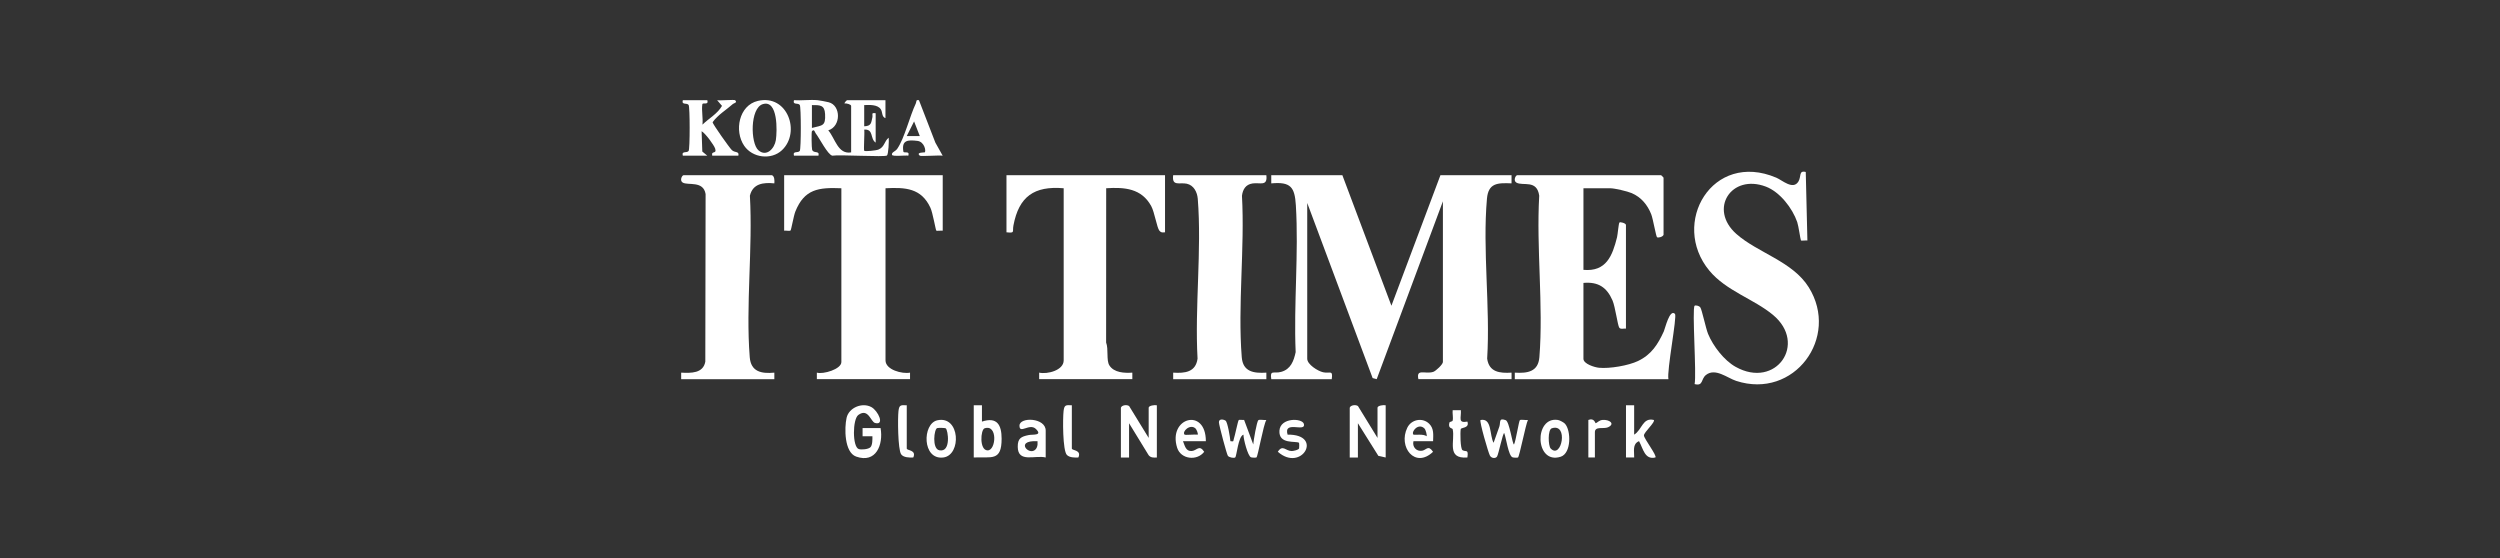 <svg width="224" height="50" viewBox="0 0 224 50" fill="none" xmlns="http://www.w3.org/2000/svg">
<rect x="0" y="0" width="224" height="50" fill="#333333" stroke="none"/>
<g clip-path="url(#clip0_3281_3235)">
<path d="M120.276 15.698L124.671 27.395L129.063 15.698H135.434V16.429C134.173 16.375 133.354 16.394 133.23 17.811C132.827 22.362 133.536 27.517 133.25 32.132C133.413 33.345 134.381 33.456 135.436 33.388V33.972H127.087C126.875 32.991 127.684 33.55 128.413 33.322C128.656 33.246 129.284 32.641 129.284 32.437V18.038L123.353 33.972L122.988 33.876L117.128 18.185V32.146C117.128 32.651 118.074 33.249 118.553 33.355C119.168 33.493 119.442 33.101 119.325 33.974H113.906C113.767 33.095 114.135 33.502 114.791 33.32C115.651 33.084 115.923 32.342 116.091 31.55C115.908 27.239 116.373 22.679 116.109 18.397C116.009 16.767 115.652 16.27 113.905 16.431V15.7H120.276V15.698Z" fill="white"/>
<path d="M149.054 21.036C149.004 21.21 148.598 21.338 148.47 21.255C148.382 21.198 148.108 19.603 147.954 19.21C147.622 18.363 147.055 17.671 146.202 17.304C145.819 17.138 144.666 16.869 144.294 16.869H141.877V24.179C143.918 24.363 144.47 22.925 144.886 21.261C144.953 20.992 145.019 20.055 145.101 19.939C145.158 19.859 145.685 19.995 145.685 20.159V29.442C145.496 29.416 145.209 29.535 145.085 29.357C144.94 29.15 144.729 27.49 144.48 26.916C143.969 25.739 143.191 25.229 141.876 25.349V32.147C141.876 32.607 142.87 32.911 143.266 32.951C144.218 33.046 145.905 32.759 146.765 32.347C147.969 31.769 148.544 30.863 149.08 29.688C149.193 29.439 149.603 27.639 150.078 28.126C150.283 28.337 149.332 33.227 149.492 33.974H135.725V33.389C136.87 33.462 137.825 33.307 137.929 32.006C138.299 27.365 137.645 22.229 137.914 17.535C137.705 16.058 136.458 16.698 135.868 16.361C135.568 16.188 135.795 15.698 135.946 15.698H148.834C148.85 15.698 149.054 15.902 149.054 15.918V21.034V21.036Z" fill="white"/>
<path d="M151.837 27.396C151.896 27.334 152.224 27.377 152.348 27.543C152.489 27.733 152.843 29.431 153.044 29.919C153.492 31.006 154.475 32.289 155.509 32.867C159.119 34.889 161.976 30.797 158.855 28.211C157.137 26.786 154.668 26.068 153.158 24.25C149.634 20.003 153.426 13.484 159.159 15.921C159.69 16.146 160.647 17.042 161.13 16.278C161.417 15.825 161.14 15.247 161.796 15.408L161.943 21.549C161.801 21.527 161.399 21.587 161.366 21.541C161.316 21.473 161.152 20.247 161.032 19.9C160.598 18.65 159.479 17.194 158.215 16.718C155.125 15.554 153.066 18.729 155.576 20.96C157.476 22.649 160.614 23.415 162.064 25.741C164.865 30.23 160.759 35.819 155.564 34.129C154.765 33.869 153.688 32.933 152.852 33.6C152.391 33.967 152.629 34.62 151.837 34.414C152.023 33.543 151.593 27.65 151.837 27.397V27.396Z" fill="white"/>
<path d="M84.468 15.698V20.669C84.326 20.649 83.923 20.707 83.891 20.662C83.829 20.577 83.573 19.061 83.369 18.622C82.552 16.849 81.12 16.776 79.342 16.868V32.291C79.342 33.136 80.844 33.527 81.539 33.388V33.973H73.19V33.388C73.748 33.56 75.387 33.082 75.387 32.438V16.868C73.341 16.782 72.072 16.935 71.26 18.962C71.112 19.33 70.898 20.598 70.831 20.653C70.745 20.723 70.418 20.641 70.26 20.669V15.698H84.466H84.468Z" fill="white"/>
<path d="M104.386 15.698V20.815C104.15 20.827 104.044 20.868 103.878 20.665C103.66 20.4 103.449 19.016 103.15 18.467C102.28 16.878 100.766 16.761 99.114 16.867L99.108 30.689C99.338 31.283 99.109 32.275 99.399 32.737C99.814 33.398 100.756 33.438 101.457 33.388V33.973H93.109V33.388C93.834 33.554 95.306 33.186 95.306 32.291V16.868C92.661 16.642 91.293 17.608 90.804 20.198C90.694 20.783 90.976 20.894 90.18 20.815V15.698H104.386Z" fill="white"/>
<path d="M113.464 15.698C113.594 16.735 112.891 16.334 112.226 16.437C111.617 16.53 111.357 16.96 111.28 17.539C111.541 22.23 110.891 27.368 111.261 32.006C111.365 33.307 112.32 33.462 113.466 33.389V33.974H105.117V33.389C106.17 33.458 107.138 33.347 107.301 32.133C107.043 27.489 107.686 22.404 107.32 17.812C107.273 17.225 106.969 16.596 106.331 16.46C105.694 16.324 104.983 16.732 105.116 15.7H113.464V15.698Z" fill="white"/>
<path d="M69.161 15.698C69.4 15.772 69.406 16.203 69.381 16.43C68.395 16.33 67.452 16.446 67.191 17.535C67.459 22.23 66.808 27.363 67.177 32.006C67.281 33.312 68.225 33.499 69.381 33.389V33.974H61.033V33.389C61.917 33.435 63.005 33.459 63.196 32.406L63.222 17.387C63.02 16.165 61.655 16.636 61.175 16.361C60.874 16.188 61.102 15.698 61.252 15.698H69.161Z" fill="white"/>
<path d="M100.432 36.533C100.503 36.296 100.965 36.233 101.17 36.383L102.921 39.237V36.533C102.921 36.34 103.462 36.266 103.654 36.314V40.992C103.369 41.012 103.097 41.018 102.914 40.78L101.164 37.922V40.992H100.432V36.533Z" fill="white"/>
<path d="M120.936 36.533C121.007 36.296 121.469 36.233 121.674 36.383L123.425 39.237V36.533C123.425 36.34 123.966 36.266 124.157 36.314V40.992L123.5 40.844L121.668 37.922V40.992H120.936V36.533Z" fill="white"/>
<path d="M77.986 40.079C78.184 39.882 78.171 39.364 78.168 39.089H77.287V38.357H78.9C79.162 39.845 78.493 41.544 76.709 40.909C75.647 40.531 75.65 38.348 75.854 37.437C76.057 36.527 77.249 36.028 78.074 36.475C78.679 36.803 79.301 38.138 78.406 37.899C78.013 37.794 77.807 36.534 76.91 37.177C76.382 37.556 76.368 40.048 76.945 40.235C77.185 40.314 77.806 40.256 77.985 40.076L77.986 40.079Z" fill="white"/>
<path d="M110.244 39.53C110.604 39.576 110.475 39.528 110.55 39.326C110.648 39.058 110.92 37.699 110.988 37.643C111.065 37.58 111.333 37.648 111.471 37.623L112.291 39.821C112.311 39.492 112.609 37.744 112.751 37.648C112.877 37.561 113.272 37.662 113.464 37.63C113.196 38.058 112.714 40.877 112.579 40.986C112.538 41.02 112.187 41.008 112.09 40.975C111.806 40.875 111.409 39.336 111.414 38.944C110.939 39.084 110.812 40.872 110.676 40.985C110.576 41.068 110.147 40.997 110.021 40.846C109.921 40.728 109.232 38.134 109.216 37.848C109.195 37.484 109.65 37.576 109.813 37.693C109.993 37.823 110.22 39.204 110.244 39.529V39.53Z" fill="white"/>
<path d="M133.826 39.676L134.343 38.217C134.47 37.824 134.261 37.419 134.908 37.645C135.254 37.766 135.505 39.826 135.655 39.825C135.812 39.544 136.088 37.723 136.181 37.644C136.273 37.565 136.72 37.663 136.9 37.632C136.696 38.062 136.148 40.877 136.015 40.988C135.974 41.022 135.624 41.012 135.526 40.977C135.15 40.844 134.947 39.212 134.778 38.8C134.646 38.8 134.266 40.718 134.133 40.909C134 41.101 133.634 41.079 133.492 40.813C133.35 40.547 132.537 37.749 132.654 37.633C133.703 37.424 133.445 38.999 133.827 39.678L133.826 39.676Z" fill="white"/>
<path d="M87.249 36.313H87.982V37.775C89.332 37.329 89.745 38.065 89.745 39.309C89.745 41.366 88.838 40.916 87.248 40.99V36.313H87.249ZM88.219 38.377C87.856 38.497 87.733 40.353 88.494 40.355C89.256 40.356 89.405 37.986 88.219 38.377Z" fill="white"/>
<path d="M146.42 36.312V38.944C147.128 38.524 147.17 37.385 148.178 37.628C148.364 37.792 147.295 38.726 147.296 39.014C147.297 39.302 148.494 40.835 148.324 40.989C147.363 41.22 147.227 40.197 146.858 39.527C146.239 39.783 146.438 40.442 146.422 40.989H145.689V36.311H146.422L146.42 36.312Z" fill="white"/>
<path d="M93.694 40.991C92.757 40.754 91.206 41.506 91.19 40.042C91.181 39.275 91.484 39.116 92.19 38.978C92.54 38.91 93.446 39.051 92.814 38.434C92.244 37.88 91.341 38.934 91.345 38.138C91.349 37.341 93.694 37.414 93.694 38.579V40.991ZM92.962 39.531C90.728 39.415 92.407 41.099 92.888 40.114C92.981 39.924 92.973 39.731 92.962 39.531Z" fill="white"/>
<path d="M108.045 39.53H105.995C106.162 39.93 106.241 40.458 106.789 40.411C107.24 40.372 107.455 39.807 107.896 40.48C107.254 41.325 105.802 41.155 105.474 40.123C104.617 37.426 108.041 36.456 108.045 39.53ZM107.128 38.4C106.638 37.93 105.872 38.683 106.141 38.945C106.198 38.999 107.095 38.908 107.311 38.945C107.377 38.882 107.212 38.48 107.127 38.4H107.128Z" fill="white"/>
<path d="M128.06 37.973C128.494 38.405 128.419 38.965 128.405 39.531H126.646C126.52 40.037 126.908 40.472 127.419 40.386C127.813 40.319 127.964 39.834 128.402 40.481C126.785 42.025 125.253 40.043 126.094 38.322C126.461 37.571 127.464 37.379 128.06 37.974V37.973ZM127.636 38.397C127.089 37.848 126.403 38.702 126.647 38.945C126.695 38.993 127.589 38.856 127.817 39.091C127.883 39.015 127.743 38.503 127.637 38.397H127.636Z" fill="white"/>
<path d="M140.221 37.965C140.773 38.569 140.805 40.615 139.836 40.924C137.515 41.662 137.425 37.278 139.597 37.63C139.754 37.655 140.116 37.849 140.221 37.965ZM139.039 38.376C138.667 38.499 138.714 39.952 138.945 40.19C139.924 41.197 140.562 37.871 139.039 38.376Z" fill="white"/>
<path d="M83.987 37.658C86.036 37.211 86.159 40.778 84.529 40.99C82.61 41.238 82.625 37.956 83.987 37.658ZM84.74 38.38C84.663 38.331 84.103 38.326 83.977 38.355C83.692 38.42 83.489 40.214 84.165 40.346C85.24 40.557 84.943 38.516 84.74 38.382V38.38Z" fill="white"/>
<path d="M115.368 38.944C118.629 38.897 116.626 42.37 114.492 40.478C114.932 39.797 115.191 40.411 115.733 40.413C115.886 40.413 116.365 40.315 116.4 40.169C116.421 40.082 116.414 39.691 116.395 39.676C116.119 39.483 114.557 39.85 114.637 38.588C114.713 37.391 116.705 37.447 116.832 37.995C117.014 38.774 114.977 37.629 115.368 38.944Z" fill="white"/>
<path d="M130.893 36.751C130.941 37.45 130.599 37.932 131.479 37.776C131.691 38.383 130.912 38.294 130.883 38.449C130.827 38.735 130.842 40.219 131.042 40.337C131.36 40.524 131.589 40.203 131.479 40.991C129.55 41.146 130.401 39.479 130.159 38.457C130.133 38.345 129.723 38.418 129.866 37.867C129.893 37.766 130.133 37.792 130.159 37.68C130.222 37.406 130.124 37.044 130.159 36.753H130.893V36.751Z" fill="white"/>
<path d="M96.037 36.313V40.187C96.037 40.38 96.932 40.295 96.623 40.991C96.299 41.006 95.848 41.01 95.6 40.77C95.206 40.392 95.22 37.47 95.298 36.818C95.362 36.278 95.497 36.281 96.037 36.313Z" fill="white"/>
<path d="M81.245 36.313V40.187C81.245 40.382 82.14 40.295 81.831 40.991C81.501 41.013 80.931 40.999 80.737 40.695C80.447 40.243 80.429 37.459 80.505 36.819C80.57 36.28 80.704 36.283 81.245 36.315V36.313Z" fill="white"/>
<path d="M142.318 37.628C142.847 37.408 142.934 37.933 142.974 37.922C143.126 37.875 143.271 37.656 143.574 37.628C144.201 37.568 144.758 37.977 144.074 38.285C143.687 38.461 142.902 38.16 142.902 38.726V40.991H142.316V37.629L142.318 37.628Z" fill="white"/>
<path d="M73.26 8.977C73.448 8.996 74.049 9.11 74.25 9.162C75.354 9.439 75.376 11.321 74.213 11.68C74.835 12.394 75.065 13.854 76.262 13.655V9.489C76.262 9.35 75.836 9.245 75.676 9.268C75.626 9.23 75.862 8.977 75.896 8.977H79.337V10.585C78.977 10.47 79.099 10.036 78.907 9.773C78.605 9.357 77.898 9.397 77.433 9.416V11.316C78.073 11.296 78.057 11.006 78.166 10.508C78.221 10.252 78.016 10.08 78.46 10.147V12.778C77.931 12.421 78.312 11.565 77.435 11.609C77.483 11.901 77.366 13.442 77.435 13.509C77.514 13.588 78.483 13.494 78.715 13.398C79.273 13.165 79.219 12.649 79.63 12.34C79.658 12.608 79.608 13.816 79.471 13.933C79.284 14.092 75.21 13.842 74.578 13.949C74.168 13.872 73.416 12.366 73.082 11.941C73.013 11.853 72.965 11.52 72.75 11.756C72.694 11.818 72.719 13.28 72.767 13.418C72.892 13.787 73.456 13.454 73.336 13.948H71.139C71.009 13.484 71.499 13.741 71.66 13.521C71.783 13.354 71.783 9.571 71.66 9.404C71.499 9.183 71.009 9.441 71.139 8.977C71.827 9.024 72.584 8.912 73.263 8.977H73.26ZM72.747 11.463C73.689 11.217 73.986 11.322 73.927 10.214C73.885 9.406 73.472 9.41 72.747 9.416V11.463Z" fill="white"/>
<path d="M63.377 8.977C63.519 9.466 62.961 9.146 62.929 9.348C62.845 9.877 63.006 10.609 62.939 11.169C63.517 10.602 64.285 10.199 64.692 9.487L64.255 8.978C64.522 9.025 65.792 8.911 65.865 8.978C66.108 9.199 65.74 9.253 65.677 9.31C65.068 9.854 64.339 10.273 63.848 10.95C63.84 11.101 65.371 13.255 65.568 13.442C65.855 13.717 66.249 13.518 66.158 13.948H63.815C63.706 13.463 64.242 13.844 64.08 13.321C63.983 13.007 63.2 11.941 62.864 11.755L62.927 13.578L63.375 13.95H61.18C61.05 13.486 61.54 13.743 61.701 13.523C61.824 13.356 61.824 9.573 61.701 9.406C61.54 9.184 61.05 9.44 61.18 8.977H63.377Z" fill="white"/>
<path d="M70.062 13.46C69.099 14.36 67.42 14.148 66.679 13.061C65.771 11.731 66.203 9.44 67.903 9.041C70.572 8.414 71.768 11.865 70.061 13.46H70.062ZM67.956 13.466C68.683 14.097 69.404 13.296 69.517 12.551C69.639 11.744 69.715 8.914 68.352 9.329C67.186 9.684 67.236 12.839 67.956 13.467V13.466Z" fill="white"/>
<path d="M82.415 13.947C82.037 13.629 82.825 13.668 82.851 13.652C82.996 13.56 82.84 12.702 82.204 12.624C81.321 12.516 80.772 12.557 80.942 13.578C80.975 13.776 81.533 13.46 81.388 13.947C81.135 13.903 79.96 14.044 79.924 13.874C79.87 13.626 80.209 13.599 80.397 13.326C81.051 12.371 81.511 10.414 82.056 9.272C82.138 9.1 82.036 8.914 82.34 8.979L83.808 12.778L84.465 13.95C84.146 13.892 82.509 14.029 82.415 13.95V13.947ZM82.415 12.193L81.902 10.879L81.243 12.193H82.415Z" fill="white"/>
</g>
<defs>
<clipPath id="clip0_3281_3235">
<rect width="101.944" height="32.093" fill="white" transform="translate(61.027 8.953)"/>
</clipPath>
</defs>
</svg>
